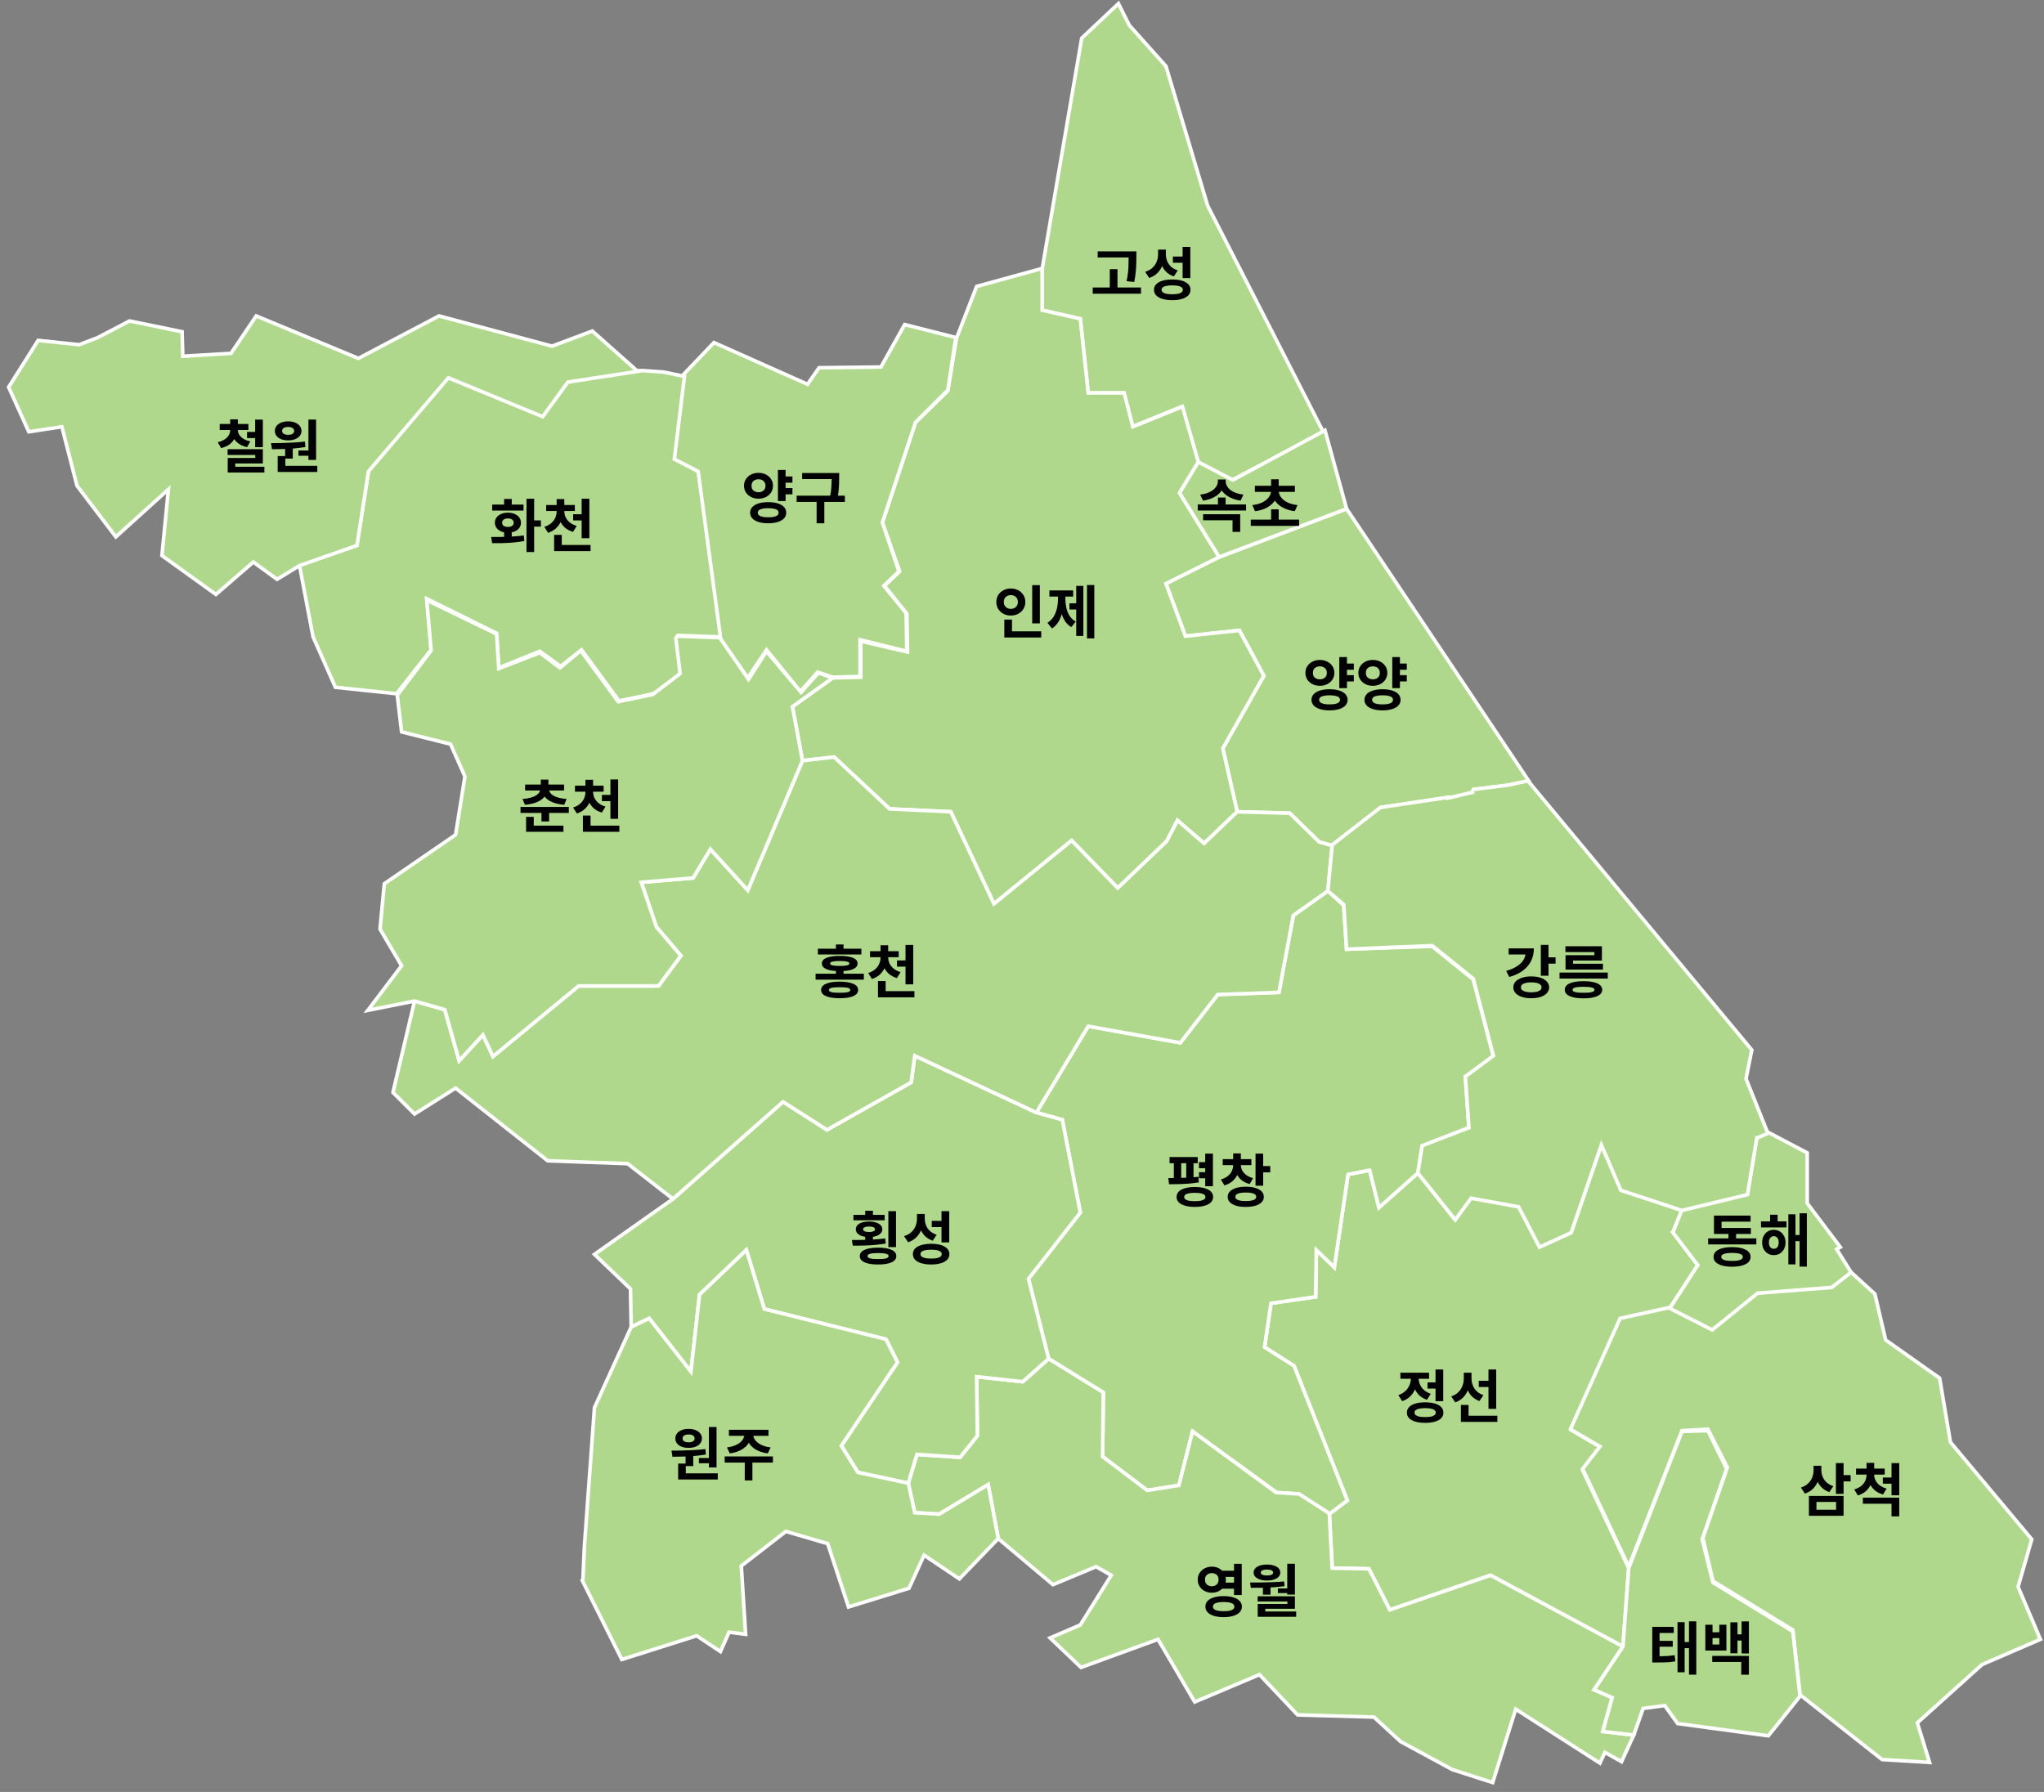 <svg width="284" height="249" viewBox="0 0 284 249" fill="none" xmlns="http://www.w3.org/2000/svg">
<rect x="0" y="0" width="284" height="249" fill="#808080" stroke="none"/>
<g id="gangwondo">
<g id="Yangyang">
<path id="&#236;&#150;&#145;&#236;&#150;&#145;&#234;&#181;&#176;" d="M171.9 112.8L169.9 104L175.6 93.9L172.2 87.6L164.7 88.4L162 81.1L169.4 77.4L187.1 70.7L212.4 108.5L209.6 109.1L204.8 109.7L204.7 110.1L201.3 110.9V110.8L191.9 112.2L185.1 117.5L183.3 117L179.2 113L171.9 112.8Z" fill="#AFD88C" stroke="white" stroke-width="0.5"/>
<path id="&#236;&#150;&#145;&#236;&#150;&#145;" d="M186.832 92.208H188.104V93.072H186.832V92.208ZM186.832 93.816H188.104V94.688H186.832V93.816ZM183.384 91.704C183.768 91.704 184.112 91.781 184.416 91.936C184.72 92.091 184.96 92.304 185.136 92.576C185.312 92.843 185.4 93.152 185.4 93.504C185.4 93.851 185.312 94.16 185.136 94.432C184.96 94.699 184.72 94.909 184.416 95.064C184.112 95.219 183.768 95.296 183.384 95.296C183.005 95.296 182.664 95.219 182.36 95.064C182.056 94.909 181.816 94.699 181.64 94.432C181.464 94.16 181.376 93.851 181.376 93.504C181.376 93.152 181.464 92.843 181.64 92.576C181.816 92.304 182.056 92.091 182.36 91.936C182.664 91.781 183.005 91.704 183.384 91.704ZM183.384 92.592C183.203 92.592 183.037 92.629 182.888 92.704C182.739 92.773 182.621 92.877 182.536 93.016C182.456 93.149 182.416 93.312 182.416 93.504C182.416 93.691 182.456 93.853 182.536 93.992C182.621 94.125 182.739 94.227 182.888 94.296C183.037 94.365 183.203 94.4 183.384 94.4C183.576 94.4 183.744 94.365 183.888 94.296C184.032 94.227 184.147 94.125 184.232 93.992C184.317 93.853 184.36 93.691 184.36 93.504C184.36 93.312 184.317 93.149 184.232 93.016C184.147 92.877 184.032 92.773 183.888 92.704C183.744 92.629 183.576 92.592 183.384 92.592ZM186.088 91.304H187.152V95.624H186.088V91.304ZM184.736 95.776C185.248 95.776 185.691 95.835 186.064 95.952C186.443 96.069 186.733 96.237 186.936 96.456C187.139 96.675 187.24 96.939 187.24 97.248C187.24 97.552 187.139 97.813 186.936 98.032C186.733 98.251 186.443 98.419 186.064 98.536C185.691 98.653 185.248 98.712 184.736 98.712C184.224 98.712 183.779 98.653 183.4 98.536C183.027 98.419 182.736 98.251 182.528 98.032C182.325 97.813 182.224 97.552 182.224 97.248C182.224 96.939 182.325 96.675 182.528 96.456C182.736 96.237 183.027 96.069 183.4 95.952C183.779 95.835 184.224 95.776 184.736 95.776ZM184.736 96.616C184.421 96.616 184.157 96.64 183.944 96.688C183.731 96.731 183.568 96.797 183.456 96.888C183.344 96.979 183.288 97.099 183.288 97.248C183.288 97.387 183.344 97.504 183.456 97.6C183.568 97.696 183.731 97.768 183.944 97.816C184.157 97.859 184.421 97.88 184.736 97.88C185.051 97.88 185.315 97.859 185.528 97.816C185.747 97.768 185.909 97.696 186.016 97.6C186.128 97.504 186.184 97.387 186.184 97.248C186.184 97.099 186.128 96.979 186.016 96.888C185.909 96.797 185.747 96.731 185.528 96.688C185.315 96.64 185.051 96.616 184.736 96.616ZM194.191 92.208H195.463V93.072H194.191V92.208ZM194.191 93.816H195.463V94.688H194.191V93.816ZM190.743 91.704C191.127 91.704 191.471 91.781 191.775 91.936C192.079 92.091 192.319 92.304 192.495 92.576C192.671 92.843 192.759 93.152 192.759 93.504C192.759 93.851 192.671 94.16 192.495 94.432C192.319 94.699 192.079 94.909 191.775 95.064C191.471 95.219 191.127 95.296 190.743 95.296C190.365 95.296 190.023 95.219 189.719 95.064C189.415 94.909 189.175 94.699 188.999 94.432C188.823 94.16 188.735 93.851 188.735 93.504C188.735 93.152 188.823 92.843 188.999 92.576C189.175 92.304 189.415 92.091 189.719 91.936C190.023 91.781 190.365 91.704 190.743 91.704ZM190.743 92.592C190.562 92.592 190.397 92.629 190.247 92.704C190.098 92.773 189.981 92.877 189.895 93.016C189.815 93.149 189.775 93.312 189.775 93.504C189.775 93.691 189.815 93.853 189.895 93.992C189.981 94.125 190.098 94.227 190.247 94.296C190.397 94.365 190.562 94.4 190.743 94.4C190.935 94.4 191.103 94.365 191.247 94.296C191.391 94.227 191.506 94.125 191.591 93.992C191.677 93.853 191.719 93.691 191.719 93.504C191.719 93.312 191.677 93.149 191.591 93.016C191.506 92.877 191.391 92.773 191.247 92.704C191.103 92.629 190.935 92.592 190.743 92.592ZM193.447 91.304H194.511V95.624H193.447V91.304ZM192.095 95.776C192.607 95.776 193.05 95.835 193.423 95.952C193.802 96.069 194.093 96.237 194.295 96.456C194.498 96.675 194.599 96.939 194.599 97.248C194.599 97.552 194.498 97.813 194.295 98.032C194.093 98.251 193.802 98.419 193.423 98.536C193.05 98.653 192.607 98.712 192.095 98.712C191.583 98.712 191.138 98.653 190.759 98.536C190.386 98.419 190.095 98.251 189.887 98.032C189.685 97.813 189.583 97.552 189.583 97.248C189.583 96.939 189.685 96.675 189.887 96.456C190.095 96.237 190.386 96.069 190.759 95.952C191.138 95.835 191.583 95.776 192.095 95.776ZM192.095 96.616C191.781 96.616 191.517 96.64 191.303 96.688C191.09 96.731 190.927 96.797 190.815 96.888C190.703 96.979 190.647 97.099 190.647 97.248C190.647 97.387 190.703 97.504 190.815 97.6C190.927 97.696 191.09 97.768 191.303 97.816C191.517 97.859 191.781 97.88 192.095 97.88C192.41 97.88 192.674 97.859 192.887 97.816C193.106 97.768 193.269 97.696 193.375 97.6C193.487 97.504 193.543 97.387 193.543 97.248C193.543 97.099 193.487 96.979 193.375 96.888C193.269 96.797 193.106 96.731 192.887 96.688C192.674 96.64 192.41 96.616 192.095 96.616Z" fill="black"/>
</g>
<g id="Goseong">
<path id="&#234;&#179;&#160;&#236;&#132;&#177;&#234;&#181;&#176;" d="M144.799 43.1L150.099 44.3L151.199 54.6H156.099L157.299 59.3L164.199 56.5L166.399 64.2L171.199 66.7L183.899 60.1L167.799 28.6L161.999 9.2L156.899 3.5L155.399 0.5L150.299 5.3L144.799 37.4V43.1Z" fill="#AFD88C" stroke="white" stroke-width="0.5"/>
<path id="&#234;&#179;&#160;&#236;&#132;&#177;" d="M152.516 34.928H157.204V35.776H152.516V34.928ZM151.828 39.952H158.532V40.816H151.828V39.952ZM154.196 37.408H155.268V40.384H154.196V37.408ZM156.82 34.928H157.892V35.632C157.892 35.941 157.887 36.269 157.876 36.616C157.871 36.963 157.847 37.347 157.804 37.768C157.767 38.189 157.697 38.661 157.596 39.184L156.532 39.072C156.681 38.331 156.767 37.685 156.788 37.136C156.809 36.581 156.82 36.08 156.82 35.632V34.928ZM160.907 34.688H161.787V35.344C161.787 35.84 161.71 36.307 161.555 36.744C161.406 37.181 161.177 37.563 160.867 37.888C160.558 38.213 160.161 38.459 159.675 38.624L159.115 37.768C159.542 37.635 159.886 37.443 160.147 37.192C160.409 36.941 160.601 36.656 160.723 36.336C160.846 36.016 160.907 35.685 160.907 35.344V34.688ZM161.123 34.688H161.987V35.296C161.987 35.621 162.043 35.936 162.155 36.24C162.267 36.539 162.446 36.805 162.691 37.04C162.937 37.269 163.254 37.448 163.643 37.576L163.091 38.408C162.638 38.248 162.265 38.016 161.971 37.712C161.683 37.408 161.47 37.051 161.331 36.64C161.193 36.224 161.123 35.776 161.123 35.296V34.688ZM164.315 34.304H165.387V38.64H164.315V34.304ZM162.875 38.832C163.659 38.832 164.278 38.96 164.731 39.216C165.185 39.467 165.411 39.816 165.411 40.264C165.411 40.723 165.185 41.077 164.731 41.328C164.278 41.584 163.659 41.712 162.875 41.712C162.091 41.712 161.473 41.584 161.019 41.328C160.566 41.077 160.339 40.723 160.339 40.264C160.339 39.816 160.566 39.467 161.019 39.216C161.473 38.96 162.091 38.832 162.875 38.832ZM162.875 39.656C162.555 39.656 162.286 39.677 162.067 39.72C161.849 39.763 161.681 39.832 161.563 39.928C161.451 40.019 161.395 40.131 161.395 40.264C161.395 40.403 161.451 40.52 161.563 40.616C161.681 40.707 161.849 40.776 162.067 40.824C162.286 40.867 162.555 40.888 162.875 40.888C163.195 40.888 163.465 40.867 163.683 40.824C163.902 40.776 164.067 40.707 164.179 40.616C164.291 40.52 164.347 40.403 164.347 40.264C164.347 40.131 164.291 40.019 164.179 39.928C164.067 39.832 163.902 39.763 163.683 39.72C163.465 39.677 163.195 39.656 162.875 39.656ZM162.963 35.648H164.475V36.512H162.963V35.648Z" fill="black"/>
</g>
<g id="Inje">
<path id="&#236;&#157;&#184;&#236;&#160;&#156;&#234;&#181;&#176;" d="M111.5 105.7L110.1 98.2L115.7 94.2L119.6 94.1V89.1L126.1 90.6L126 85.3L122.9 81.4L125 79.4L122.6 72.6L127.2 58.7L131.7 54.3L132.9 47L135.7 39.8L144.8 37.3V43.1L150.1 44.3L151.2 54.6H156.2L157.4 59.3L164.3 56.5L166.5 64.2L163.9 68.5L169.4 77.4L162 81.1L164.7 88.4L172.2 87.6L175.6 93.9L169.9 104L171.9 112.8L167.3 117.2L163.6 114L162.1 116.9L155.3 123.4L148.9 116.8L138.1 125.6L132.1 112.8L123.6 112.4L115.9 105.2L111.5 105.7Z" fill="#AFD88C" stroke="white" stroke-width="0.5"/>
<path id="&#236;&#157;&#184;&#236;&#160;&#156;" d="M143.416 81.304H144.48V86.624H143.416V81.304ZM139.544 87.728H144.672V88.584H139.544V87.728ZM139.544 86.096H140.608V88.08H139.544V86.096ZM140.448 81.776C140.827 81.776 141.168 81.856 141.472 82.016C141.776 82.176 142.016 82.397 142.192 82.68C142.373 82.963 142.464 83.288 142.464 83.656C142.464 84.013 142.373 84.336 142.192 84.624C142.016 84.907 141.776 85.131 141.472 85.296C141.168 85.456 140.827 85.536 140.448 85.536C140.069 85.536 139.728 85.456 139.424 85.296C139.12 85.131 138.877 84.907 138.696 84.624C138.52 84.336 138.432 84.013 138.432 83.656C138.432 83.288 138.52 82.963 138.696 82.68C138.877 82.397 139.12 82.176 139.424 82.016C139.728 81.856 140.069 81.776 140.448 81.776ZM140.448 82.688C140.267 82.688 140.101 82.728 139.952 82.808C139.803 82.883 139.685 82.992 139.6 83.136C139.515 83.275 139.472 83.448 139.472 83.656C139.472 83.853 139.515 84.024 139.6 84.168C139.685 84.307 139.803 84.416 139.952 84.496C140.101 84.571 140.267 84.608 140.448 84.608C140.629 84.608 140.795 84.571 140.944 84.496C141.093 84.416 141.211 84.307 141.296 84.168C141.381 84.024 141.424 83.853 141.424 83.656C141.424 83.448 141.381 83.275 141.296 83.136C141.211 82.992 141.093 82.883 140.944 82.808C140.795 82.728 140.629 82.688 140.448 82.688ZM151.031 81.296H152.047V88.704H151.031V81.296ZM148.591 83.832H149.823V84.696H148.591V83.832ZM149.535 81.416H150.527V88.368H149.535V81.416ZM146.999 82.504H147.799V83.264C147.799 83.68 147.767 84.091 147.703 84.496C147.645 84.901 147.551 85.285 147.423 85.648C147.295 86.005 147.127 86.328 146.919 86.616C146.711 86.904 146.461 87.141 146.167 87.328L145.535 86.544C145.898 86.315 146.186 86.027 146.399 85.68C146.613 85.328 146.765 84.944 146.855 84.528C146.951 84.107 146.999 83.685 146.999 83.264V82.504ZM147.239 82.504H148.031V83.264C148.031 83.675 148.077 84.08 148.167 84.48C148.258 84.88 148.407 85.245 148.615 85.576C148.823 85.901 149.106 86.168 149.463 86.376L148.847 87.144C148.453 86.909 148.138 86.592 147.903 86.192C147.669 85.792 147.498 85.341 147.391 84.84C147.29 84.333 147.239 83.808 147.239 83.264V82.504ZM145.807 82.04H149.111V82.896H145.807V82.04Z" fill="black"/>
</g>
<g id="Yanggu">
<path id="&#236;&#150;&#145;&#234;&#181;&#172;&#234;&#181;&#176;" d="M113.8 51.1L122.4 51L125.7 45.1L132.8 46.9L131.7 54.2L127.2 58.7L122.6 72.6L124.9 79.4L122.8 81.4L125.9 85.2L126 90.5L119.5 88.9V94L115.7 94.1L113.6 93.4L111.2 96.1L106.5 90.3L103.9 94.2L99.9 88.5L96.8 65.5L93.5 63.8L95 52L99.2 47.6L112.2 53.4L113.8 51.1Z" fill="#AFD88C" stroke="white" stroke-width="0.5"/>
<path id="&#236;&#150;&#145;&#234;&#181;&#172;" d="M108.832 66.208H110.104V67.072H108.832V66.208ZM108.832 67.816H110.104V68.688H108.832V67.816ZM105.384 65.704C105.768 65.704 106.112 65.781 106.416 65.936C106.72 66.091 106.96 66.304 107.136 66.576C107.312 66.843 107.4 67.152 107.4 67.504C107.4 67.851 107.312 68.16 107.136 68.432C106.96 68.699 106.72 68.909 106.416 69.064C106.112 69.219 105.768 69.296 105.384 69.296C105.005 69.296 104.664 69.219 104.36 69.064C104.056 68.909 103.816 68.699 103.64 68.432C103.464 68.16 103.376 67.851 103.376 67.504C103.376 67.152 103.464 66.843 103.64 66.576C103.816 66.304 104.056 66.091 104.36 65.936C104.664 65.781 105.005 65.704 105.384 65.704ZM105.384 66.592C105.203 66.592 105.037 66.629 104.888 66.704C104.739 66.773 104.621 66.877 104.536 67.016C104.456 67.149 104.416 67.312 104.416 67.504C104.416 67.691 104.456 67.853 104.536 67.992C104.621 68.125 104.739 68.227 104.888 68.296C105.037 68.365 105.203 68.4 105.384 68.4C105.576 68.4 105.744 68.365 105.888 68.296C106.032 68.227 106.147 68.125 106.232 67.992C106.317 67.853 106.36 67.691 106.36 67.504C106.36 67.312 106.317 67.149 106.232 67.016C106.147 66.877 106.032 66.773 105.888 66.704C105.744 66.629 105.576 66.592 105.384 66.592ZM108.088 65.304H109.152V69.624H108.088V65.304ZM106.736 69.776C107.248 69.776 107.691 69.835 108.064 69.952C108.443 70.069 108.733 70.237 108.936 70.456C109.139 70.675 109.24 70.939 109.24 71.248C109.24 71.552 109.139 71.813 108.936 72.032C108.733 72.251 108.443 72.419 108.064 72.536C107.691 72.653 107.248 72.712 106.736 72.712C106.224 72.712 105.779 72.653 105.4 72.536C105.027 72.419 104.736 72.251 104.528 72.032C104.325 71.813 104.224 71.552 104.224 71.248C104.224 70.939 104.325 70.675 104.528 70.456C104.736 70.237 105.027 70.069 105.4 69.952C105.779 69.835 106.224 69.776 106.736 69.776ZM106.736 70.616C106.421 70.616 106.157 70.64 105.944 70.688C105.731 70.731 105.568 70.797 105.456 70.888C105.344 70.979 105.288 71.099 105.288 71.248C105.288 71.387 105.344 71.504 105.456 71.6C105.568 71.696 105.731 71.768 105.944 71.816C106.157 71.859 106.421 71.88 106.736 71.88C107.051 71.88 107.315 71.859 107.528 71.816C107.747 71.768 107.909 71.696 108.016 71.6C108.128 71.504 108.184 71.387 108.184 71.248C108.184 71.099 108.128 70.979 108.016 70.888C107.909 70.797 107.747 70.731 107.528 70.688C107.315 70.64 107.051 70.616 106.736 70.616ZM111.455 65.728H116.095V66.568H111.455V65.728ZM110.687 68.88H117.391V69.744H110.687V68.88ZM113.463 69.488H114.535V72.712H113.463V69.488ZM115.551 65.728H116.599V66.384C116.599 66.651 116.594 66.933 116.583 67.232C116.578 67.531 116.557 67.859 116.519 68.216C116.482 68.568 116.413 68.963 116.311 69.4L115.271 69.272C115.41 68.659 115.49 68.123 115.511 67.664C115.538 67.2 115.551 66.773 115.551 66.384V65.728Z" fill="black"/>
</g>
<g id="Hwacheon">
<path id="&#237;&#153;&#148;&#236;&#178;&#156;&#234;&#181;&#176;" d="M89.4 51.5L92.2 51.7L95.1 52.3L93.7 63.8L97 65.5L100.1 88.5L94.2 88.3L94 88.6L94.6 93.6L90.8 96.4L86 97.4L80.8 90.3L77.9 92.6L75 90.5L69.3 92.8L69 88L59.3 83.2L59.9 90.3L55.1 96.4L46.6 95.5L43.5 88.5L41.6 78.5L49.6 75.7L51.2 65.4L62.3 52.4L75.4 57.8L78.9 53L88.6 51.5H89.4Z" fill="#AFD88C" stroke="white" stroke-width="0.5"/>
<path id="&#237;&#153;&#148;&#236;&#178;&#156;" d="M70.04 73.688H71.104V74.88H70.04V73.688ZM73.152 69.304H74.216V76.712H73.152V69.304ZM73.848 72.312H75.152V73.184H73.848V72.312ZM68.376 75.48L68.248 74.616C68.675 74.616 69.141 74.613 69.648 74.608C70.16 74.603 70.683 74.584 71.216 74.552C71.755 74.52 72.275 74.472 72.776 74.408L72.856 75.176C72.339 75.272 71.813 75.344 71.28 75.392C70.747 75.435 70.232 75.461 69.736 75.472C69.245 75.477 68.792 75.48 68.376 75.48ZM68.384 70.112H72.744V70.944H68.384V70.112ZM70.568 71.24C70.925 71.24 71.24 71.299 71.512 71.416C71.784 71.533 71.997 71.696 72.152 71.904C72.307 72.112 72.384 72.355 72.384 72.632C72.384 72.904 72.307 73.147 72.152 73.36C71.997 73.568 71.784 73.731 71.512 73.848C71.24 73.965 70.925 74.024 70.568 74.024C70.216 74.024 69.904 73.965 69.632 73.848C69.36 73.731 69.147 73.568 68.992 73.36C68.837 73.147 68.76 72.904 68.76 72.632C68.76 72.355 68.837 72.112 68.992 71.904C69.147 71.696 69.36 71.533 69.632 71.416C69.904 71.299 70.216 71.24 70.568 71.24ZM70.568 72.04C70.328 72.04 70.133 72.093 69.984 72.2C69.84 72.301 69.768 72.445 69.768 72.632C69.768 72.824 69.84 72.971 69.984 73.072C70.133 73.173 70.328 73.224 70.568 73.224C70.813 73.224 71.008 73.173 71.152 73.072C71.301 72.971 71.376 72.824 71.376 72.632C71.376 72.445 71.301 72.301 71.152 72.2C71.008 72.093 70.813 72.04 70.568 72.04ZM70.04 69.336H71.104V70.736H70.04V69.336ZM77.343 70.752H78.215V71.032C78.215 71.485 78.141 71.912 77.991 72.312C77.842 72.712 77.615 73.061 77.311 73.36C77.007 73.659 76.621 73.885 76.151 74.04L75.631 73.208C76.031 73.08 76.357 72.904 76.607 72.68C76.863 72.451 77.05 72.195 77.167 71.912C77.285 71.624 77.343 71.331 77.343 71.032V70.752ZM77.543 70.752H78.407V71.032C78.407 71.309 78.466 71.584 78.583 71.856C78.706 72.123 78.895 72.365 79.151 72.584C79.407 72.797 79.733 72.963 80.127 73.08L79.623 73.912C79.154 73.773 78.765 73.563 78.455 73.28C78.151 72.992 77.922 72.656 77.767 72.272C77.618 71.883 77.543 71.469 77.543 71.032V70.752ZM75.887 70.176H79.871V71.008H75.887V70.176ZM77.343 69.352H78.407V70.488H77.343V69.352ZM79.631 71.456H81.351V72.32H79.631V71.456ZM80.815 69.304H81.887V74.784H80.815V69.304ZM76.991 75.728H82.055V76.584H76.991V75.728ZM76.991 74.328H78.055V76.288H76.991V74.328Z" fill="black"/>
</g>
<g id="Cheorwon">
<path id="&#236;&#178;&#160;&#236;&#155;&#144;&#234;&#181;&#176;" d="M13.599 46.9L10.999 47.9L5.299 47.3L1.199 53.8L3.999 60L8.599 59.3L10.699 67.5L16.099 74.6L23.399 68L22.499 77.2L29.999 82.6L35.199 78.1L38.499 80.5L41.599 78.6L49.599 75.8L51.199 65.5L62.299 52.5L75.399 57.9L78.899 53.1L88.599 51.6L82.299 46L76.699 48.1L60.999 43.9L49.799 49.8L35.599 43.9L32.099 49.1L25.399 49.5L25.299 46.1L17.999 44.6L13.599 46.9Z" fill="#AFD88C" stroke="white" stroke-width="0.5"/>
<path id="&#236;&#178;&#160;&#236;&#155;&#144;" d="M31.984 59.496H32.848V59.768C32.848 60.157 32.771 60.523 32.616 60.864C32.461 61.2 32.227 61.491 31.912 61.736C31.597 61.976 31.2 62.152 30.72 62.264L30.256 61.448C30.56 61.379 30.819 61.285 31.032 61.168C31.251 61.051 31.429 60.917 31.568 60.768C31.712 60.619 31.816 60.459 31.88 60.288C31.949 60.117 31.984 59.944 31.984 59.768V59.496ZM32.192 59.496H33.048V59.768C33.048 59.933 33.083 60.096 33.152 60.256C33.221 60.411 33.328 60.56 33.472 60.704C33.616 60.843 33.795 60.968 34.008 61.08C34.227 61.187 34.483 61.269 34.776 61.328L34.336 62.136C33.979 62.056 33.664 61.941 33.392 61.792C33.125 61.637 32.901 61.456 32.72 61.248C32.544 61.04 32.411 60.811 32.32 60.56C32.235 60.304 32.192 60.04 32.192 59.768V59.496ZM30.528 58.912H34.512V59.752H30.528V58.912ZM31.984 58.272H33.048V59.384H31.984V58.272ZM34.328 60.016H36.16V60.872H34.328V60.016ZM35.456 58.304H36.52V62.136H35.456V58.304ZM31.624 62.416H36.52V64.4H32.688V65.32H31.64V63.64H35.472V63.224H31.624V62.416ZM31.64 64.856H36.736V65.664H31.64V64.856ZM39.615 62.104H40.679V63.72H39.615V62.104ZM42.855 58.296H43.919V63.912H42.855V58.296ZM38.583 64.728H44.087V65.584H38.583V64.728ZM38.583 63.376H39.647V64.96H38.583V63.376ZM37.791 62.424L37.655 61.576C38.109 61.571 38.602 61.565 39.135 61.56C39.669 61.549 40.213 61.528 40.767 61.496C41.322 61.464 41.855 61.416 42.367 61.352L42.439 62.112C41.911 62.203 41.373 62.272 40.823 62.32C40.279 62.363 39.749 62.389 39.231 62.4C38.714 62.411 38.234 62.419 37.791 62.424ZM41.463 62.6H43.095V63.328H41.463V62.6ZM40.039 58.552C40.402 58.552 40.722 58.608 40.999 58.72C41.277 58.832 41.493 58.987 41.647 59.184C41.807 59.381 41.887 59.613 41.887 59.88C41.887 60.141 41.807 60.373 41.647 60.576C41.493 60.773 41.277 60.925 40.999 61.032C40.722 61.139 40.402 61.192 40.039 61.192C39.677 61.192 39.354 61.139 39.071 61.032C38.794 60.925 38.578 60.773 38.423 60.576C38.269 60.373 38.191 60.141 38.191 59.88C38.191 59.613 38.269 59.381 38.423 59.184C38.578 58.987 38.794 58.832 39.071 58.72C39.354 58.608 39.677 58.552 40.039 58.552ZM40.039 59.328C39.794 59.328 39.591 59.373 39.431 59.464C39.277 59.555 39.199 59.693 39.199 59.88C39.199 60.056 39.277 60.192 39.431 60.288C39.591 60.379 39.794 60.424 40.039 60.424C40.29 60.424 40.49 60.379 40.639 60.288C40.794 60.192 40.871 60.056 40.871 59.88C40.871 59.757 40.837 59.656 40.767 59.576C40.698 59.496 40.602 59.435 40.479 59.392C40.357 59.349 40.21 59.328 40.039 59.328Z" fill="black"/>
</g>
<g id="Jeongseon">
<path id="&#236;&#160;&#149;&#236;&#132;&#160;&#234;&#181;&#176;" d="M187.199 208.5L179.799 189.8L175.699 187.2L176.599 181.1L182.799 180.2L182.899 173.7L185.399 176.1L187.299 163.2L190.299 162.6L191.599 167.8L196.999 163L202.099 169.4L204.299 166.4L210.999 167.6L213.899 173.2L218.299 171.2L222.499 159.1L225.299 165.3L233.699 168.2L232.499 171.1L232.399 171.2L235.899 175.8L231.999 181.8L225.199 183.3L218.299 198.7L222.399 201.1L219.899 204.3L226.299 217.9L225.499 228.8L207.099 218.9L193.099 223.7L190.199 218L185.099 217.9L184.699 210.3L187.199 208.5Z" fill="#AFD88C" stroke="white" stroke-width="0.5"/>
<path id="&#236;&#160;&#149;&#236;&#132;&#160;" d="M198.344 192.088H199.752V192.952H198.344V192.088ZM199.456 190.304H200.528V194.704H199.456V190.304ZM198.016 194.864C198.539 194.864 198.989 194.92 199.368 195.032C199.747 195.144 200.037 195.307 200.24 195.52C200.448 195.733 200.552 195.989 200.552 196.288C200.552 196.747 200.325 197.099 199.872 197.344C199.419 197.595 198.8 197.72 198.016 197.72C197.232 197.72 196.613 197.595 196.16 197.344C195.707 197.099 195.48 196.747 195.48 196.288C195.48 195.989 195.581 195.733 195.784 195.52C195.992 195.307 196.285 195.144 196.664 195.032C197.043 194.92 197.493 194.864 198.016 194.864ZM198.016 195.672C197.696 195.672 197.427 195.696 197.208 195.744C196.989 195.787 196.821 195.853 196.704 195.944C196.592 196.035 196.536 196.149 196.536 196.288C196.536 196.427 196.592 196.544 196.704 196.64C196.821 196.731 196.989 196.8 197.208 196.848C197.427 196.891 197.696 196.912 198.016 196.912C198.336 196.912 198.605 196.891 198.824 196.848C199.043 196.8 199.208 196.731 199.32 196.64C199.432 196.544 199.488 196.427 199.488 196.288C199.488 196.149 199.432 196.035 199.32 195.944C199.208 195.853 199.043 195.787 198.824 195.744C198.605 195.696 198.336 195.672 198.016 195.672ZM196.04 191.04H196.904V191.512C196.904 191.981 196.829 192.429 196.68 192.856C196.531 193.283 196.301 193.659 195.992 193.984C195.688 194.304 195.299 194.544 194.824 194.704L194.288 193.864C194.592 193.763 194.853 193.627 195.072 193.456C195.296 193.285 195.477 193.096 195.616 192.888C195.76 192.675 195.867 192.451 195.936 192.216C196.005 191.981 196.04 191.747 196.04 191.512V191.04ZM196.264 191.04H197.112V191.504C197.112 191.797 197.171 192.085 197.288 192.368C197.405 192.651 197.587 192.907 197.832 193.136C198.083 193.365 198.403 193.547 198.792 193.68L198.272 194.512C197.813 194.357 197.435 194.131 197.136 193.832C196.843 193.528 196.624 193.176 196.48 192.776C196.336 192.371 196.264 191.947 196.264 191.504V191.04ZM194.576 190.752H198.56V191.592H194.576V190.752ZM205.463 191.872H207.183V192.736H205.463V191.872ZM203.383 190.752H204.239V191.552C204.239 192.053 204.167 192.525 204.023 192.968C203.879 193.411 203.655 193.797 203.351 194.128C203.053 194.453 202.669 194.701 202.199 194.872L201.639 194.04C201.949 193.933 202.213 193.795 202.431 193.624C202.65 193.453 202.829 193.259 202.967 193.04C203.106 192.816 203.21 192.579 203.279 192.328C203.349 192.077 203.383 191.819 203.383 191.552V190.752ZM203.607 190.752H204.455V191.56C204.455 191.8 204.487 192.035 204.551 192.264C204.615 192.493 204.714 192.712 204.847 192.92C204.981 193.128 205.151 193.315 205.359 193.48C205.573 193.64 205.823 193.771 206.111 193.872L205.551 194.688C205.109 194.523 204.743 194.285 204.455 193.976C204.167 193.667 203.954 193.304 203.815 192.888C203.677 192.472 203.607 192.029 203.607 191.56V190.752ZM206.815 190.304H207.887V195.768H206.815V190.304ZM202.983 196.728H208.047V197.584H202.983V196.728ZM202.983 195.224H204.047V197.208H202.983V195.224Z" fill="black"/>
</g>
<g id="Pyeongchang">
<path id="&#237;&#143;&#137;&#236;&#176;&#189;&#234;&#181;&#176;" d="M184.498 123.8L186.698 125.8L187.098 131.9L198.998 131.5L204.698 136.1L207.498 146.8L203.598 149.6L204.098 156.7L197.598 159.3L196.998 163L191.598 167.8L190.298 162.6L187.298 163.2L185.398 176.1L182.898 173.7L182.798 180.2L176.598 181.1L175.698 187.2L179.798 189.8L187.198 208.5L184.698 210.4L180.498 207.6L177.398 207.4L165.698 198.9L163.798 206.4L159.398 207.1L153.198 202.4L153.298 193.5L145.698 188.8L142.898 177.7L150.098 168.5L147.598 155.6L143.998 154.6L151.198 142.6L163.998 144.9L169.198 138.2L177.698 137.9L179.698 127.2L184.498 123.8Z" fill="#AFD88C" stroke="white" stroke-width="0.5"/>
<path id="&#237;&#143;&#137;&#236;&#176;&#189;" d="M166.592 161.488H168.072V162.336H166.592V161.488ZM166.592 162.88H168.072V163.728H166.592V162.88ZM162.504 160.784H166.416V161.64H162.504V160.784ZM162.432 164.56L162.328 163.696C162.723 163.696 163.16 163.693 163.64 163.688C164.12 163.677 164.608 163.661 165.104 163.64C165.6 163.613 166.069 163.573 166.512 163.52L166.576 164.296C166.117 164.376 165.643 164.435 165.152 164.472C164.661 164.509 164.181 164.533 163.712 164.544C163.248 164.555 162.821 164.56 162.432 164.56ZM163.096 161.504H164.12V164.008H163.096V161.504ZM164.816 161.504H165.832V164.008H164.816V161.504ZM167.456 160.304H168.528V164.832H167.456V160.304ZM166.016 164.944C166.805 164.944 167.424 165.064 167.872 165.304C168.325 165.544 168.552 165.885 168.552 166.328C168.552 166.765 168.325 167.104 167.872 167.344C167.424 167.589 166.805 167.712 166.016 167.712C165.232 167.712 164.613 167.589 164.16 167.344C163.707 167.104 163.48 166.765 163.48 166.328C163.48 165.885 163.707 165.544 164.16 165.304C164.613 165.064 165.232 164.944 166.016 164.944ZM166.016 165.752C165.696 165.752 165.424 165.773 165.2 165.816C164.981 165.853 164.816 165.917 164.704 166.008C164.592 166.093 164.536 166.2 164.536 166.328C164.536 166.525 164.659 166.672 164.904 166.768C165.155 166.864 165.525 166.912 166.016 166.912C166.341 166.912 166.613 166.891 166.832 166.848C167.051 166.805 167.213 166.741 167.32 166.656C167.432 166.571 167.488 166.461 167.488 166.328C167.488 166.2 167.432 166.093 167.32 166.008C167.213 165.917 167.051 165.853 166.832 165.816C166.613 165.773 166.341 165.752 166.016 165.752ZM171.343 161.6H172.207V161.872C172.207 162.304 172.133 162.712 171.983 163.096C171.834 163.475 171.605 163.805 171.295 164.088C170.991 164.371 170.602 164.581 170.127 164.72L169.631 163.888C170.031 163.776 170.357 163.616 170.607 163.408C170.863 163.2 171.05 162.963 171.167 162.696C171.285 162.424 171.343 162.149 171.343 161.872V161.6ZM171.543 161.6H172.407V161.872C172.407 162.123 172.466 162.371 172.583 162.616C172.706 162.856 172.893 163.072 173.143 163.264C173.394 163.456 173.717 163.605 174.111 163.712L173.631 164.536C173.162 164.408 172.773 164.213 172.463 163.952C172.154 163.685 171.922 163.373 171.767 163.016C171.618 162.659 171.543 162.277 171.543 161.872V161.6ZM169.887 161.072H173.871V161.904H169.887V161.072ZM171.343 160.272H172.407V161.4H171.343V160.272ZM174.447 160.304H175.511V164.768H174.447V160.304ZM175.223 162.032H176.495V162.912H175.223V162.032ZM173.095 164.904C173.613 164.904 174.058 164.96 174.431 165.072C174.805 165.184 175.093 165.344 175.295 165.552C175.498 165.76 175.599 166.013 175.599 166.312C175.599 166.749 175.375 167.091 174.927 167.336C174.485 167.587 173.874 167.712 173.095 167.712C172.578 167.712 172.133 167.656 171.759 167.544C171.386 167.432 171.095 167.272 170.887 167.064C170.685 166.856 170.583 166.605 170.583 166.312C170.583 166.013 170.685 165.76 170.887 165.552C171.095 165.344 171.386 165.184 171.759 165.072C172.133 164.96 172.578 164.904 173.095 164.904ZM173.095 165.712C172.781 165.712 172.514 165.733 172.295 165.776C172.082 165.819 171.919 165.885 171.807 165.976C171.701 166.061 171.647 166.173 171.647 166.312C171.647 166.44 171.701 166.549 171.807 166.64C171.919 166.725 172.082 166.789 172.295 166.832C172.514 166.875 172.781 166.896 173.095 166.896C173.41 166.896 173.674 166.875 173.887 166.832C174.106 166.789 174.269 166.725 174.375 166.64C174.487 166.549 174.543 166.44 174.543 166.312C174.543 166.173 174.487 166.061 174.375 165.976C174.269 165.885 174.106 165.819 173.887 165.776C173.674 165.733 173.41 165.712 173.095 165.712Z" fill="black"/>
</g>
<g id="Yeongwol">
<path id="&#236;&#152;&#129;&#236;&#155;&#148;&#234;&#181;&#176;" d="M145.699 188.8L153.299 193.5L153.199 202.4L159.399 207.1L163.799 206.4L165.699 198.9L177.299 207.4H177.399L180.499 207.6L184.699 210.3L185.099 217.9L190.199 218L193.099 223.7L207.099 218.9L225.499 228.8L221.499 234.8L223.999 235.9L222.699 240.6L226.999 241.1L225.299 244.8L222.999 243.5L222.299 245L210.599 237.5L207.399 247.7L201.799 245.9L194.599 242L190.899 238.6L180.299 238.3L174.999 232.7L165.999 236.5L160.899 227.8L150.199 231.7L145.899 227.6L150.099 225.8L154.399 218.9L152.299 217.7L146.299 220.2L138.699 213.8L137.299 206.3L130.499 210.4L127.099 210.2L126.199 206.1L127.399 202.1L133.399 202.5L135.799 199.5L135.699 191.3L142.099 192L145.699 188.8Z" fill="#AFD88C" stroke="white" stroke-width="0.5"/>
<path id="&#236;&#152;&#129;&#236;&#155;&#148;" d="M169.6 218.264H171.792V219.12H169.6V218.264ZM169.6 219.912H171.792V220.76H169.6V219.912ZM168.368 217.696C168.741 217.696 169.075 217.776 169.368 217.936C169.661 218.091 169.893 218.304 170.064 218.576C170.24 218.848 170.328 219.16 170.328 219.512C170.328 219.859 170.24 220.168 170.064 220.44C169.893 220.712 169.661 220.928 169.368 221.088C169.075 221.243 168.741 221.32 168.368 221.32C168.005 221.32 167.675 221.243 167.376 221.088C167.083 220.928 166.848 220.712 166.672 220.44C166.501 220.168 166.416 219.859 166.416 219.512C166.416 219.16 166.501 218.848 166.672 218.576C166.848 218.304 167.083 218.091 167.376 217.936C167.675 217.776 168.005 217.696 168.368 217.696ZM168.368 218.592C168.192 218.592 168.032 218.629 167.888 218.704C167.744 218.773 167.629 218.877 167.544 219.016C167.464 219.149 167.424 219.315 167.424 219.512C167.424 219.699 167.464 219.861 167.544 220C167.629 220.139 167.744 220.245 167.888 220.32C168.032 220.389 168.192 220.424 168.368 220.424C168.555 220.424 168.717 220.389 168.856 220.32C169 220.245 169.112 220.139 169.192 220C169.272 219.861 169.312 219.699 169.312 219.512C169.312 219.315 169.272 219.149 169.192 219.016C169.112 218.877 169 218.773 168.856 218.704C168.717 218.629 168.555 218.592 168.368 218.592ZM171.456 217.304H172.528V221.64H171.456V217.304ZM170.016 221.792C170.539 221.792 170.987 221.851 171.36 221.968C171.739 222.08 172.032 222.245 172.24 222.464C172.448 222.683 172.552 222.944 172.552 223.248C172.552 223.552 172.448 223.813 172.24 224.032C172.032 224.256 171.739 224.424 171.36 224.536C170.987 224.653 170.539 224.712 170.016 224.712C169.493 224.712 169.043 224.653 168.664 224.536C168.285 224.424 167.992 224.256 167.784 224.032C167.581 223.813 167.48 223.552 167.48 223.248C167.48 222.944 167.581 222.683 167.784 222.464C167.992 222.245 168.285 222.08 168.664 221.968C169.043 221.851 169.493 221.792 170.016 221.792ZM170.016 222.608C169.696 222.608 169.424 222.632 169.2 222.68C168.976 222.728 168.808 222.8 168.696 222.896C168.584 222.987 168.528 223.104 168.528 223.248C168.528 223.392 168.584 223.512 168.696 223.608C168.808 223.704 168.976 223.776 169.2 223.824C169.424 223.867 169.696 223.888 170.016 223.888C170.341 223.888 170.613 223.867 170.832 223.824C171.056 223.776 171.224 223.704 171.336 223.608C171.448 223.512 171.504 223.392 171.504 223.248C171.504 223.104 171.448 222.987 171.336 222.896C171.224 222.8 171.056 222.728 170.832 222.68C170.613 222.632 170.341 222.608 170.016 222.608ZM175.471 220.304H176.535V221.592H175.471V220.304ZM178.855 217.296H179.919V221.584H178.855V217.296ZM173.799 220.64L173.687 219.904C174.162 219.904 174.666 219.901 175.199 219.896C175.733 219.891 176.274 219.877 176.823 219.856C177.373 219.835 177.906 219.8 178.423 219.752L178.479 220.408C177.946 220.483 177.407 220.536 176.863 220.568C176.319 220.6 175.789 220.621 175.271 220.632C174.754 220.637 174.263 220.64 173.799 220.64ZM174.743 221.816H179.919V223.552H175.807V224.136H174.751V222.88H178.871V222.536H174.743V221.816ZM174.751 223.928H180.095V224.664H174.751V223.928ZM177.551 220.728H179.183V221.368H177.551V220.728ZM176.039 217.408C176.407 217.408 176.73 217.453 177.007 217.544C177.285 217.635 177.501 217.763 177.655 217.928C177.81 218.093 177.887 218.291 177.887 218.52C177.887 218.744 177.81 218.939 177.655 219.104C177.501 219.269 177.285 219.397 177.007 219.488C176.73 219.579 176.407 219.624 176.039 219.624C175.671 219.624 175.346 219.579 175.063 219.488C174.786 219.397 174.57 219.269 174.415 219.104C174.261 218.939 174.183 218.744 174.183 218.52C174.183 218.291 174.261 218.093 174.415 217.928C174.57 217.763 174.786 217.635 175.063 217.544C175.346 217.453 175.671 217.408 176.039 217.408ZM176.039 218.104C175.778 218.104 175.567 218.139 175.407 218.208C175.253 218.277 175.175 218.381 175.175 218.52C175.175 218.653 175.253 218.755 175.407 218.824C175.567 218.893 175.778 218.928 176.039 218.928C176.306 218.928 176.514 218.893 176.663 218.824C176.818 218.755 176.895 218.653 176.895 218.52C176.895 218.381 176.818 218.277 176.663 218.208C176.514 218.139 176.306 218.104 176.039 218.104Z" fill="black"/>
</g>
<g id="Hoengseong">
<path id="&#237;&#154;&#161;&#236;&#132;&#177;&#234;&#181;&#176;" d="M87.7 184.4L87.6 179.1L82.6 174.3L93.5 166.6L108.8 153.1L114.9 157L126.6 150.4L127.1 146.7L144 154.6L147.6 155.6L150.1 168.5L142.9 177.7L145.7 188.8L142.1 192L135.7 191.3L135.8 199.5L133.4 202.5L127.4 202.1L126.2 206.1L119.2 204.6L116.9 200.9L124.7 189.3L123.1 186.1L106.2 181.9L103.7 173.7L97.2 179.9L96 190.6L90.2 183.2L87.7 184.4Z" fill="#AFD88C" stroke="white" stroke-width="0.5"/>
<path id="&#237;&#154;&#161;&#236;&#132;&#177;" d="M123.432 168.304H124.496V173.296H123.432V168.304ZM118.576 168.816H122.92V169.568H118.576V168.816ZM120.744 169.736C121.117 169.736 121.44 169.781 121.712 169.872C121.989 169.957 122.205 170.08 122.36 170.24C122.515 170.4 122.592 170.592 122.592 170.816C122.592 171.029 122.515 171.219 122.36 171.384C122.205 171.549 121.989 171.677 121.712 171.768C121.44 171.853 121.117 171.896 120.744 171.896C120.376 171.896 120.053 171.853 119.776 171.768C119.504 171.677 119.291 171.549 119.136 171.384C118.987 171.219 118.912 171.029 118.912 170.816C118.912 170.592 118.987 170.4 119.136 170.24C119.291 170.08 119.504 169.957 119.776 169.872C120.053 169.781 120.376 169.736 120.744 169.736ZM120.744 170.432C120.493 170.432 120.293 170.464 120.144 170.528C119.995 170.592 119.92 170.688 119.92 170.816C119.92 170.944 119.995 171.04 120.144 171.104C120.293 171.168 120.493 171.2 120.744 171.2C121 171.2 121.203 171.168 121.352 171.104C121.501 171.04 121.576 170.944 121.576 170.816C121.576 170.688 121.501 170.592 121.352 170.528C121.203 170.464 121 170.432 120.744 170.432ZM120.216 168.24H121.288V169.208H120.216V168.24ZM120.216 171.552H121.288V172.584H120.216V171.552ZM118.488 173.096L118.368 172.304C118.805 172.304 119.285 172.301 119.808 172.296C120.331 172.285 120.864 172.264 121.408 172.232C121.957 172.2 122.485 172.152 122.992 172.088L123.072 172.8C122.549 172.885 122.016 172.952 121.472 173C120.933 173.043 120.408 173.069 119.896 173.08C119.389 173.091 118.92 173.096 118.488 173.096ZM122 173.368C122.805 173.368 123.429 173.469 123.872 173.672C124.315 173.869 124.536 174.16 124.536 174.544C124.536 174.923 124.315 175.211 123.872 175.408C123.429 175.611 122.805 175.712 122 175.712C121.195 175.712 120.571 175.611 120.128 175.408C119.685 175.211 119.464 174.923 119.464 174.544C119.464 174.16 119.685 173.869 120.128 173.672C120.571 173.469 121.195 173.368 122 173.368ZM122 174.12C121.499 174.12 121.128 174.155 120.888 174.224C120.653 174.288 120.536 174.395 120.536 174.544C120.536 174.688 120.653 174.795 120.888 174.864C121.128 174.928 121.499 174.96 122 174.96C122.507 174.96 122.877 174.928 123.112 174.864C123.347 174.795 123.464 174.688 123.464 174.544C123.464 174.395 123.347 174.288 123.112 174.224C122.877 174.155 122.507 174.12 122 174.12ZM127.407 168.688H128.287V169.344C128.287 169.84 128.21 170.307 128.055 170.744C127.906 171.181 127.677 171.563 127.367 171.888C127.058 172.213 126.661 172.459 126.175 172.624L125.615 171.768C126.042 171.635 126.386 171.443 126.647 171.192C126.909 170.941 127.101 170.656 127.223 170.336C127.346 170.016 127.407 169.685 127.407 169.344V168.688ZM127.623 168.688H128.487V169.296C128.487 169.621 128.543 169.936 128.655 170.24C128.767 170.539 128.946 170.805 129.191 171.04C129.437 171.269 129.754 171.448 130.143 171.576L129.591 172.408C129.138 172.248 128.765 172.016 128.471 171.712C128.183 171.408 127.97 171.051 127.831 170.64C127.693 170.224 127.623 169.776 127.623 169.296V168.688ZM130.815 168.304H131.887V172.64H130.815V168.304ZM129.375 172.832C130.159 172.832 130.778 172.96 131.231 173.216C131.685 173.467 131.911 173.816 131.911 174.264C131.911 174.723 131.685 175.077 131.231 175.328C130.778 175.584 130.159 175.712 129.375 175.712C128.591 175.712 127.973 175.584 127.519 175.328C127.066 175.077 126.839 174.723 126.839 174.264C126.839 173.816 127.066 173.467 127.519 173.216C127.973 172.96 128.591 172.832 129.375 172.832ZM129.375 173.656C129.055 173.656 128.786 173.677 128.567 173.72C128.349 173.763 128.181 173.832 128.063 173.928C127.951 174.019 127.895 174.131 127.895 174.264C127.895 174.403 127.951 174.52 128.063 174.616C128.181 174.707 128.349 174.776 128.567 174.824C128.786 174.867 129.055 174.888 129.375 174.888C129.695 174.888 129.965 174.867 130.183 174.824C130.402 174.776 130.567 174.707 130.679 174.616C130.791 174.52 130.847 174.403 130.847 174.264C130.847 174.131 130.791 174.019 130.679 173.928C130.567 173.832 130.402 173.763 130.183 173.72C129.965 173.677 129.695 173.656 129.375 173.656ZM129.463 169.648H130.975V170.512H129.463V169.648Z" fill="black"/>
</g>
<g id="Hongcheon">
<path id="&#237;&#153;&#141;&#236;&#178;&#156;&#234;&#181;&#176;" d="M111.5 105.7L115.9 105.2L123.6 112.4L132.1 112.8L138.1 125.6L148.9 116.8L155.3 123.4L162.1 116.9L163.6 114L167.3 117.2L171.9 112.8L179.2 113L183.3 117L185.1 117.5L184.5 123.8L179.7 127.2L177.7 137.9L169.2 138.2L164 144.9L151.2 142.6L144 154.6L127.1 146.7L126.6 150.4L114.9 157L108.8 153.1L93.5 166.6L87.2 161.7L76.1 161.3L63.3 151.2L57.6 154.8L54.6 151.8L57.6 139.1L61.8 140.3L63.8 147.4L67.1 143.8L68.5 146.8L80.4 137H91.5L94.6 132.8L91.2 128.8L89.1 122.6L96.3 122L98.7 118L103.9 123.7L111.5 105.7Z" fill="#AFD88C" stroke="white" stroke-width="0.5"/>
<path id="&#237;&#153;&#141;&#236;&#178;&#156;" d="M116.656 136.408C117.477 136.408 118.112 136.507 118.56 136.704C119.008 136.901 119.232 137.187 119.232 137.56C119.232 137.939 119.008 138.224 118.56 138.416C118.112 138.613 117.477 138.712 116.656 138.712C115.84 138.712 115.208 138.613 114.76 138.416C114.312 138.224 114.088 137.939 114.088 137.56C114.088 137.187 114.312 136.901 114.76 136.704C115.208 136.507 115.84 136.408 116.656 136.408ZM116.664 137.176C116.147 137.176 115.768 137.205 115.528 137.264C115.288 137.323 115.168 137.424 115.168 137.568C115.168 137.701 115.288 137.8 115.528 137.864C115.768 137.923 116.147 137.952 116.664 137.952C117.176 137.952 117.549 137.923 117.784 137.864C118.024 137.8 118.144 137.701 118.144 137.568C118.144 137.424 118.024 137.323 117.784 137.264C117.549 137.205 117.176 137.176 116.664 137.176ZM113.64 131.832H119.68V132.632H113.64V131.832ZM116.672 132.824C117.472 132.824 118.085 132.915 118.512 133.096C118.939 133.272 119.152 133.536 119.152 133.888C119.152 134.235 118.939 134.499 118.512 134.68C118.085 134.856 117.472 134.944 116.672 134.944C115.883 134.944 115.272 134.856 114.84 134.68C114.408 134.499 114.192 134.235 114.192 133.888C114.192 133.536 114.408 133.272 114.84 133.096C115.272 132.915 115.883 132.824 116.672 132.824ZM116.672 133.536C116.219 133.536 115.883 133.565 115.664 133.624C115.445 133.677 115.336 133.765 115.336 133.888C115.336 134.005 115.445 134.091 115.664 134.144C115.883 134.197 116.219 134.224 116.672 134.224C117.136 134.224 117.475 134.197 117.688 134.144C117.907 134.091 118.016 134.005 118.016 133.888C118.016 133.765 117.907 133.677 117.688 133.624C117.475 133.565 117.136 133.536 116.672 133.536ZM116.144 131.24H117.2V132.384H116.144V131.24ZM113.32 135.304H120.024V136.128H113.32V135.304ZM116.144 134.608H117.2V135.648H116.144V134.608ZM122.343 132.752H123.215V133.032C123.215 133.485 123.141 133.912 122.991 134.312C122.842 134.712 122.615 135.061 122.311 135.36C122.007 135.659 121.621 135.885 121.151 136.04L120.631 135.208C121.031 135.08 121.357 134.904 121.607 134.68C121.863 134.451 122.05 134.195 122.167 133.912C122.285 133.624 122.343 133.331 122.343 133.032V132.752ZM122.543 132.752H123.407V133.032C123.407 133.309 123.466 133.584 123.583 133.856C123.706 134.123 123.895 134.365 124.151 134.584C124.407 134.797 124.733 134.963 125.127 135.08L124.623 135.912C124.154 135.773 123.765 135.563 123.455 135.28C123.151 134.992 122.922 134.656 122.767 134.272C122.618 133.883 122.543 133.469 122.543 133.032V132.752ZM120.887 132.176H124.871V133.008H120.887V132.176ZM122.343 131.352H123.407V132.488H122.343V131.352ZM124.631 133.456H126.351V134.32H124.631V133.456ZM125.815 131.304H126.887V136.784H125.815V131.304ZM121.991 137.728H127.055V138.584H121.991V137.728ZM121.991 136.328H123.055V138.288H121.991V136.328Z" fill="black"/>
</g>
<g id="Samcheok">
<path id="&#236;&#130;&#188;&#236;&#178;&#153;&#236;&#139;&#156;" d="M260.499 179.8L261.999 186.2L269.499 191.5L270.999 200.4L282.299 213.9L280.399 220.5L283.499 227.8L275.399 231.3L266.399 239.4L268.099 244.9L261.499 244.5L250.099 235.5L249.099 226.5L237.999 219.7L236.599 213.7L239.999 203.9L237.299 198.6L233.699 198.8L226.299 217.7L219.899 204.1L222.299 201L218.199 198.6L225.099 183.2L231.899 181.7L237.799 184.7L244.099 179.6L254.399 178.8L257.099 176.7L260.499 179.8Z" fill="#AFD88C" stroke="white" stroke-width="0.5"/>
<path id="&#236;&#130;&#188;&#236;&#178;&#153;" d="M251.984 203.68H252.864V204.304C252.864 204.789 252.789 205.251 252.64 205.688C252.491 206.12 252.261 206.499 251.952 206.824C251.648 207.144 251.259 207.387 250.784 207.552L250.224 206.712C250.64 206.573 250.976 206.379 251.232 206.128C251.493 205.877 251.683 205.595 251.8 205.28C251.923 204.96 251.984 204.635 251.984 204.304V203.68ZM252.208 203.68H253.064V204.28C253.064 204.509 253.096 204.739 253.16 204.968C253.224 205.192 253.323 205.405 253.456 205.608C253.589 205.805 253.76 205.981 253.968 206.136C254.181 206.291 254.435 206.419 254.728 206.52L254.168 207.344C253.725 207.184 253.357 206.952 253.064 206.648C252.771 206.344 252.555 205.989 252.416 205.584C252.277 205.179 252.208 204.744 252.208 204.28V203.68ZM255.088 203.304H256.152V207.584H255.088V203.304ZM255.864 204.976H257.136V205.848H255.864V204.976ZM251.336 207.872H256.152V210.632H251.336V207.872ZM255.112 208.704H252.384V209.792H255.112V208.704ZM261.607 205.312H262.999V206.168H261.607V205.312ZM258.831 208.104H263.887V210.712H262.815V208.952H258.831V208.104ZM262.815 203.304H263.887V207.784H262.815V203.304ZM259.343 204.664H260.207V204.928C260.207 205.36 260.133 205.771 259.983 206.16C259.834 206.544 259.605 206.88 259.295 207.168C258.991 207.451 258.605 207.661 258.135 207.8L257.631 206.968C258.031 206.851 258.357 206.688 258.607 206.48C258.863 206.267 259.05 206.024 259.167 205.752C259.285 205.48 259.343 205.205 259.343 204.928V204.664ZM259.543 204.664H260.407V204.928C260.407 205.189 260.469 205.448 260.591 205.704C260.714 205.955 260.901 206.181 261.151 206.384C261.407 206.581 261.733 206.736 262.127 206.848L261.639 207.672C261.17 207.539 260.778 207.336 260.463 207.064C260.154 206.792 259.922 206.472 259.767 206.104C259.618 205.736 259.543 205.344 259.543 204.928V204.664ZM257.887 204.072H261.871V204.904H257.887V204.072ZM259.343 203.272H260.407V204.432H259.343V203.272Z" fill="black"/>
</g>
<g id="Sokcho">
<path id="&#236;&#134;&#141;&#236;&#180;&#136;&#236;&#139;&#156;" d="M184.098 59.8L187.098 70.7L169.398 77.4L163.898 68.5L166.498 64.2L171.298 66.7L184.098 59.8Z" fill="#AFD88C" stroke="white" stroke-width="0.5"/>
<path id="&#236;&#134;&#141;&#236;&#180;&#136;" d="M166.42 70.096H173.132V70.936H166.42V70.096ZM169.228 69.136H170.292V70.464H169.228V69.136ZM169.22 66.632H170.132V66.856C170.132 67.128 170.089 67.389 170.004 67.64C169.918 67.885 169.793 68.112 169.628 68.32C169.462 68.528 169.26 68.718 169.02 68.888C168.78 69.053 168.502 69.195 168.188 69.312C167.878 69.43 167.532 69.515 167.148 69.568L166.756 68.728C167.092 68.691 167.39 68.629 167.652 68.544C167.918 68.454 168.148 68.347 168.34 68.224C168.537 68.102 168.7 67.966 168.828 67.816C168.961 67.667 169.06 67.512 169.124 67.352C169.188 67.187 169.22 67.022 169.22 66.856V66.632ZM169.396 66.632H170.3V66.856C170.3 67.027 170.332 67.195 170.396 67.36C170.46 67.525 170.556 67.683 170.684 67.832C170.812 67.976 170.972 68.109 171.164 68.232C171.361 68.355 171.593 68.459 171.86 68.544C172.126 68.629 172.428 68.691 172.764 68.728L172.372 69.568C171.993 69.515 171.646 69.43 171.332 69.312C171.022 69.195 170.745 69.056 170.5 68.896C170.26 68.731 170.057 68.544 169.892 68.336C169.726 68.123 169.601 67.894 169.516 67.648C169.436 67.403 169.396 67.139 169.396 66.856V66.632ZM167.164 71.456H172.316V73.912H171.252V72.296H167.164V71.456ZM173.787 72.208H180.499V73.072H173.787V72.208ZM176.611 70.776H177.667V72.648H176.611V70.776ZM176.603 68.04H177.539V68.2C177.539 68.558 177.47 68.894 177.331 69.208C177.192 69.517 176.987 69.797 176.715 70.048C176.448 70.299 176.12 70.51 175.731 70.68C175.342 70.851 174.891 70.968 174.379 71.032L173.995 70.184C174.448 70.131 174.838 70.04 175.163 69.912C175.494 69.779 175.763 69.619 175.971 69.432C176.184 69.246 176.342 69.048 176.443 68.84C176.55 68.627 176.603 68.413 176.603 68.2V68.04ZM176.739 68.04H177.675V68.2C177.675 68.413 177.726 68.627 177.827 68.84C177.934 69.048 178.091 69.246 178.299 69.432C178.512 69.619 178.784 69.779 179.115 69.912C179.446 70.04 179.835 70.131 180.283 70.184L179.899 71.032C179.387 70.968 178.936 70.851 178.547 70.68C178.158 70.51 177.827 70.299 177.555 70.048C177.288 69.797 177.086 69.517 176.947 69.208C176.808 68.894 176.739 68.558 176.739 68.2V68.04ZM174.355 67.504H179.915V68.352H174.355V67.504ZM176.611 66.6H177.667V67.848H176.611V66.6Z" fill="black"/>
</g>
<g id="Taebaek">
<path id="&#237;&#131;&#156;&#235;&#176;&#177;&#236;&#139;&#156;" d="M237.3 198.8L239.9 204.1L236.5 213.9L238 219.9L249.1 226.7L250.1 235.7L245.7 241.2L233.1 239.5L231.3 237L228.3 237.4L227 241.1L222.7 240.6L224 235.9L221.5 234.8L225.5 228.8L226.3 217.9L233.7 198.9L237.3 198.8Z" fill="#AFD88C" stroke="white" stroke-width="0.5"/>
<path id="&#237;&#131;&#156;&#235;&#176;&#177;" d="M229.568 230.144H230.088C230.451 230.144 230.773 230.141 231.056 230.136C231.344 230.125 231.619 230.112 231.88 230.096C232.147 230.075 232.416 230.043 232.688 230L232.776 230.856C232.499 230.904 232.224 230.941 231.952 230.968C231.68 230.989 231.395 231.003 231.096 231.008C230.797 231.013 230.461 231.016 230.088 231.016H229.568V230.144ZM229.568 226.064H232.56V226.912H230.584V230.496H229.568V226.064ZM230.288 228.008H232.416V228.824H230.288V228.008ZM234.672 225.296H235.688V232.704H234.672V225.296ZM233.784 228.168H235.016V229.024H233.784V228.168ZM233.08 225.416H234.072V232.376H233.08V225.416ZM236.943 225.768H237.943V226.816H238.887V225.768H239.871V229.36H236.943V225.768ZM237.943 227.624V228.52H238.887V227.624H237.943ZM241.983 225.304H242.999V229.76H241.983V225.304ZM241.103 227.112H242.279V227.968H241.103V227.112ZM240.423 225.432H241.415V229.736H240.423V225.432ZM237.903 230.104H242.999V232.712H241.935V230.944H237.903V230.104Z" fill="black"/>
</g>
<g id="Donghae">
<path id="&#235;&#143;&#153;&#237;&#149;&#180;&#236;&#139;&#156;" d="M255.2 173.6L257.2 176.8L254.5 178.9L244.2 179.7L237.9 184.8L232 181.8L235.9 175.8L232.4 171.2L232.5 171.1L233.7 168.1L242.8 165.9L244.1 158H244.2L245.6 157.4V157.3L251.1 160.2V167.2L255.7 173.3L255.2 173.6Z" fill="#AFD88C" stroke="white" stroke-width="0.5"/>
<path id="&#235;&#143;&#153;&#237;&#149;&#180;" d="M237.336 172.084H244.032V172.924H237.336V172.084ZM240.152 170.972H241.216V172.412H240.152V170.972ZM238.144 170.636H243.272V171.468H238.144V170.636ZM238.144 168.916H243.232V169.756H239.2V171.164H238.144V168.916ZM240.656 173.292C241.456 173.292 242.085 173.412 242.544 173.652C243.003 173.886 243.232 174.222 243.232 174.66C243.232 175.092 243.003 175.425 242.544 175.66C242.085 175.9 241.456 176.02 240.656 176.02C239.856 176.02 239.227 175.9 238.768 175.66C238.315 175.425 238.088 175.092 238.088 174.66C238.088 174.222 238.315 173.886 238.768 173.652C239.227 173.412 239.856 173.292 240.656 173.292ZM240.656 174.1C240.325 174.1 240.048 174.121 239.824 174.164C239.605 174.201 239.44 174.262 239.328 174.348C239.216 174.428 239.16 174.529 239.16 174.652C239.16 174.78 239.216 174.886 239.328 174.972C239.44 175.052 239.605 175.113 239.824 175.156C240.048 175.193 240.325 175.212 240.656 175.212C240.987 175.212 241.261 175.193 241.48 175.156C241.704 175.113 241.872 175.052 241.984 174.972C242.096 174.886 242.152 174.78 242.152 174.652C242.152 174.529 242.096 174.428 241.984 174.348C241.872 174.262 241.704 174.201 241.48 174.164C241.261 174.121 240.987 174.1 240.656 174.1ZM244.679 169.716H248.223V170.556H244.679V169.716ZM246.463 170.892C246.778 170.892 247.055 170.966 247.295 171.116C247.541 171.265 247.733 171.473 247.871 171.74C248.015 172.001 248.087 172.305 248.087 172.652C248.087 172.998 248.015 173.305 247.871 173.572C247.733 173.833 247.541 174.038 247.295 174.188C247.055 174.337 246.778 174.412 246.463 174.412C246.149 174.412 245.869 174.337 245.623 174.188C245.378 174.038 245.186 173.833 245.047 173.572C244.909 173.305 244.839 172.998 244.839 172.652C244.839 172.305 244.909 172.001 245.047 171.74C245.186 171.473 245.378 171.265 245.623 171.116C245.874 170.966 246.154 170.892 246.463 170.892ZM246.463 171.772C246.335 171.772 246.218 171.806 246.111 171.876C246.005 171.945 245.922 172.046 245.863 172.18C245.805 172.308 245.775 172.465 245.775 172.652C245.775 172.838 245.805 172.998 245.863 173.132C245.922 173.265 246.005 173.366 246.111 173.436C246.218 173.5 246.335 173.532 246.463 173.532C246.597 173.532 246.714 173.5 246.815 173.436C246.917 173.366 246.997 173.265 247.055 173.132C247.114 172.998 247.143 172.838 247.143 172.652C247.143 172.465 247.114 172.308 247.055 172.18C246.997 172.046 246.917 171.945 246.815 171.876C246.714 171.806 246.597 171.772 246.463 171.772ZM250.039 168.596H251.047V176.004H250.039V168.596ZM249.151 171.612H250.367V172.468H249.151V171.612ZM248.479 168.732H249.471V175.692H248.479V168.732ZM245.943 168.796H246.991V170.244H245.943V168.796Z" fill="black"/>
</g>
<g id="Gangneung">
<path id="&#234;&#176;&#149;&#235;&#166;&#137;&#236;&#139;&#156;" d="M204.1 156.7L203.6 149.6L207.5 146.7L204.7 136L199 131.4L187.1 131.9L186.7 125.7L184.5 123.8L185.1 117.4L191.8 112.2L201.2 110.8V110.9L204.6 110.1V110L204.7 109.7L209.5 109.1L212.3 108.5L243.4 145.9L242.6 149.9L245.6 157.4V157.5L244.2 158.1H244.1L242.8 166L233.7 168.2L225.2 165.4L222.5 159.1L218.3 171.3L213.9 173.3L211 167.7L204.4 166.5L202.2 169.5L197 163L197.6 159.2L204.1 156.7Z" fill="#AFD88C" stroke="white" stroke-width="0.5"/>
<path id="&#234;&#176;&#149;&#235;&#166;&#137;" d="M214.088 131.296H215.152V135.584H214.088V131.296ZM214.864 133.024H216.136V133.904H214.864V133.024ZM211.976 131.784H213.12C213.12 132.445 212.987 133.04 212.72 133.568C212.453 134.091 212.064 134.536 211.552 134.904C211.045 135.272 210.429 135.557 209.704 135.76L209.272 134.912C209.864 134.747 210.36 134.536 210.76 134.28C211.165 134.019 211.469 133.723 211.672 133.392C211.875 133.056 211.976 132.696 211.976 132.312V131.784ZM209.616 131.784H212.616V132.632H209.616V131.784ZM212.752 135.68C213.253 135.68 213.691 135.744 214.064 135.872C214.437 135.995 214.725 136.171 214.928 136.4C215.136 136.624 215.24 136.891 215.24 137.2C215.24 137.509 215.136 137.776 214.928 138C214.725 138.229 214.437 138.405 214.064 138.528C213.691 138.651 213.253 138.712 212.752 138.712C212.256 138.712 211.821 138.651 211.448 138.528C211.075 138.405 210.784 138.229 210.576 138C210.368 137.776 210.264 137.509 210.264 137.2C210.264 136.891 210.368 136.624 210.576 136.4C210.784 136.171 211.075 135.995 211.448 135.872C211.821 135.744 212.256 135.68 212.752 135.68ZM212.752 136.504C212.459 136.504 212.203 136.531 211.984 136.584C211.771 136.637 211.605 136.715 211.488 136.816C211.376 136.917 211.32 137.045 211.32 137.2C211.32 137.349 211.376 137.475 211.488 137.576C211.605 137.677 211.771 137.755 211.984 137.808C212.203 137.861 212.459 137.888 212.752 137.888C213.056 137.888 213.315 137.861 213.528 137.808C213.741 137.755 213.904 137.677 214.016 137.576C214.133 137.475 214.192 137.349 214.192 137.2C214.192 137.045 214.133 136.917 214.016 136.816C213.904 136.715 213.741 136.637 213.528 136.584C213.315 136.531 213.056 136.504 212.752 136.504ZM216.687 135.144H223.391V135.976H216.687V135.144ZM217.503 131.488H222.575V133.472H218.567V134.288H217.519V132.728H221.527V132.296H217.503V131.488ZM217.519 133.92H222.719V134.728H217.519V133.92ZM220.015 136.344C220.842 136.344 221.482 136.445 221.935 136.648C222.389 136.851 222.615 137.147 222.615 137.536C222.615 137.92 222.389 138.213 221.935 138.416C221.482 138.624 220.842 138.728 220.015 138.728C219.194 138.728 218.554 138.624 218.095 138.416C217.642 138.213 217.415 137.92 217.415 137.536C217.415 137.147 217.642 136.851 218.095 136.648C218.554 136.445 219.194 136.344 220.015 136.344ZM220.023 137.12C219.501 137.12 219.114 137.155 218.863 137.224C218.618 137.288 218.495 137.392 218.495 137.536C218.495 137.632 218.549 137.712 218.655 137.776C218.767 137.835 218.935 137.88 219.159 137.912C219.383 137.939 219.669 137.952 220.015 137.952C220.367 137.952 220.655 137.939 220.879 137.912C221.109 137.88 221.277 137.835 221.383 137.776C221.49 137.712 221.543 137.632 221.543 137.536C221.543 137.392 221.421 137.288 221.175 137.224C220.93 137.155 220.546 137.12 220.023 137.12Z" fill="black"/>
</g>
<g id="Wonju">
<path id="&#236;&#155;&#144;&#236;&#163;&#188;&#236;&#139;&#156;" d="M87.698 184.4L90.198 183.2L95.998 190.6L97.198 179.9L103.698 173.7L106.198 181.9L123.098 186.1L124.698 189.3L116.898 200.9L119.198 204.6L126.198 206.1L127.098 210.2L130.498 210.4L137.298 206.3L138.698 213.8L133.298 219.4L128.398 216.1L126.298 220.7L117.898 223.3L114.998 214.5L109.198 212.8L102.998 217.6L103.598 227.1L101.298 226.8L100.098 229.5L96.798 227.3L86.398 230.6L80.898 219.6L80.998 219.4L81.198 214.9L82.598 195.6L87.698 184.4Z" fill="#AFD88C" stroke="white" stroke-width="0.5"/>
<path id="&#236;&#155;&#144;&#236;&#163;&#188;" d="M95.256 202.104H96.32V203.72H95.256V202.104ZM98.496 198.296H99.56V203.912H98.496V198.296ZM94.224 204.728H99.728V205.584H94.224V204.728ZM94.224 203.376H95.288V204.96H94.224V203.376ZM93.432 202.424L93.296 201.576C93.749 201.571 94.243 201.565 94.776 201.56C95.309 201.549 95.853 201.528 96.408 201.496C96.963 201.464 97.496 201.416 98.008 201.352L98.08 202.112C97.552 202.203 97.013 202.272 96.464 202.32C95.92 202.363 95.389 202.389 94.872 202.4C94.355 202.411 93.875 202.419 93.432 202.424ZM97.104 202.6H98.736V203.328H97.104V202.6ZM95.68 198.552C96.043 198.552 96.363 198.608 96.64 198.72C96.917 198.832 97.133 198.987 97.288 199.184C97.448 199.381 97.528 199.613 97.528 199.88C97.528 200.141 97.448 200.373 97.288 200.576C97.133 200.773 96.917 200.925 96.64 201.032C96.363 201.139 96.043 201.192 95.68 201.192C95.317 201.192 94.995 201.139 94.712 201.032C94.435 200.925 94.219 200.773 94.064 200.576C93.909 200.373 93.832 200.141 93.832 199.88C93.832 199.613 93.909 199.381 94.064 199.184C94.219 198.987 94.435 198.832 94.712 198.72C94.995 198.608 95.317 198.552 95.68 198.552ZM95.68 199.328C95.435 199.328 95.232 199.373 95.072 199.464C94.917 199.555 94.84 199.693 94.84 199.88C94.84 200.056 94.917 200.192 95.072 200.288C95.232 200.379 95.435 200.424 95.68 200.424C95.931 200.424 96.131 200.379 96.28 200.288C96.435 200.192 96.512 200.056 96.512 199.88C96.512 199.757 96.477 199.656 96.408 199.576C96.339 199.496 96.243 199.435 96.12 199.392C95.997 199.349 95.851 199.328 95.68 199.328ZM103.423 199.12H104.351V199.344C104.351 199.6 104.309 199.848 104.223 200.088C104.143 200.328 104.021 200.552 103.855 200.76C103.69 200.963 103.487 201.147 103.247 201.312C103.013 201.472 102.741 201.608 102.431 201.72C102.122 201.832 101.778 201.912 101.399 201.96L101.007 201.136C101.338 201.093 101.631 201.029 101.887 200.944C102.149 200.853 102.375 200.749 102.567 200.632C102.759 200.509 102.919 200.379 103.047 200.24C103.175 200.101 103.269 199.955 103.327 199.8C103.391 199.645 103.423 199.493 103.423 199.344V199.12ZM103.735 199.12H104.655V199.344C104.655 199.493 104.685 199.645 104.743 199.8C104.807 199.955 104.903 200.101 105.031 200.24C105.159 200.379 105.319 200.509 105.511 200.632C105.709 200.749 105.935 200.853 106.191 200.944C106.447 201.029 106.741 201.093 107.071 201.136L106.679 201.96C106.301 201.912 105.957 201.832 105.647 201.72C105.338 201.608 105.063 201.472 104.823 201.312C104.589 201.147 104.389 200.963 104.223 200.76C104.063 200.552 103.941 200.328 103.855 200.088C103.775 199.848 103.735 199.6 103.735 199.344V199.12ZM103.479 203H104.543V205.712H103.479V203ZM100.687 202.384H107.391V203.24H100.687V202.384ZM101.279 198.68H106.775V199.52H101.279V198.68Z" fill="black"/>
</g>
<g id="Chuncheon">
<path id="&#236;&#182;&#152;&#236;&#178;&#156;&#236;&#139;&#156;" d="M111.5 105.7L103.9 123.7L98.7 118L96.3 122L89.1 122.6L91.2 128.8L94.6 132.8L91.5 137H80.4L68.5 146.8L67.1 143.8L63.8 147.4L61.8 140.3L57.6 139.1L51.1 140.4L55.8 134.2L52.8 129.1L53.4 122.8L63.3 116L64.6 107.9L62.6 103.4L55.8 101.7L55.2 96.6L59.9 90.4L59.3 83.4L69 88.1L69.3 92.9L75 90.7L77.8 92.8L80.7 90.4L85.9 97.5L90.7 96.5L94.5 93.6L93.9 88.7L94.1 88.4L100 88.6L104 94.4L106.5 90.5L111.3 96.2L113.7 93.5L115.7 94.2L110.1 98.2L111.5 105.7Z" fill="#AFD88C" stroke="white" stroke-width="0.5"/>
<path id="&#236;&#182;&#152;&#236;&#178;&#156;" d="M75.136 108.328H76.2V109.416H75.136V108.328ZM75.072 109.496H76.008V109.64C76.008 109.933 75.941 110.205 75.808 110.456C75.68 110.701 75.485 110.92 75.224 111.112C74.968 111.304 74.648 111.461 74.264 111.584C73.88 111.707 73.437 111.789 72.936 111.832L72.6 111.024C73.048 110.987 73.427 110.925 73.736 110.84C74.051 110.749 74.304 110.643 74.496 110.52C74.693 110.392 74.837 110.251 74.928 110.096C75.024 109.941 75.072 109.789 75.072 109.64V109.496ZM75.328 109.496H76.264V109.64C76.264 109.789 76.309 109.941 76.4 110.096C76.491 110.251 76.632 110.392 76.824 110.52C77.021 110.643 77.277 110.749 77.592 110.84C77.907 110.925 78.285 110.987 78.728 111.024L78.4 111.832C77.899 111.789 77.456 111.707 77.072 111.584C76.688 111.461 76.365 111.304 76.104 111.112C75.848 110.92 75.653 110.701 75.52 110.456C75.392 110.205 75.328 109.933 75.328 109.64V109.496ZM72.96 109.016H78.376V109.84H72.96V109.016ZM72.32 112.128H79.032V112.96H72.32V112.128ZM75.232 112.576H76.296V114.144H75.232V112.576ZM73.096 114.728H78.288V115.584H73.096V114.728ZM73.096 113.512H74.16V115.072H73.096V113.512ZM81.343 109.752H82.215V110.032C82.215 110.485 82.141 110.912 81.991 111.312C81.842 111.712 81.615 112.061 81.311 112.36C81.007 112.659 80.621 112.885 80.151 113.04L79.631 112.208C80.031 112.08 80.357 111.904 80.607 111.68C80.863 111.451 81.05 111.195 81.167 110.912C81.285 110.624 81.343 110.331 81.343 110.032V109.752ZM81.543 109.752H82.407V110.032C82.407 110.309 82.466 110.584 82.583 110.856C82.706 111.123 82.895 111.365 83.151 111.584C83.407 111.797 83.733 111.963 84.127 112.08L83.623 112.912C83.154 112.773 82.765 112.563 82.455 112.28C82.151 111.992 81.922 111.656 81.767 111.272C81.618 110.883 81.543 110.469 81.543 110.032V109.752ZM79.887 109.176H83.871V110.008H79.887V109.176ZM81.343 108.352H82.407V109.488H81.343V108.352ZM83.631 110.456H85.351V111.32H83.631V110.456ZM84.815 108.304H85.887V113.784H84.815V108.304ZM80.991 114.728H86.055V115.584H80.991V114.728ZM80.991 113.328H82.055V115.288H80.991V113.328Z" fill="black"/>
</g>
</g>
</svg>
